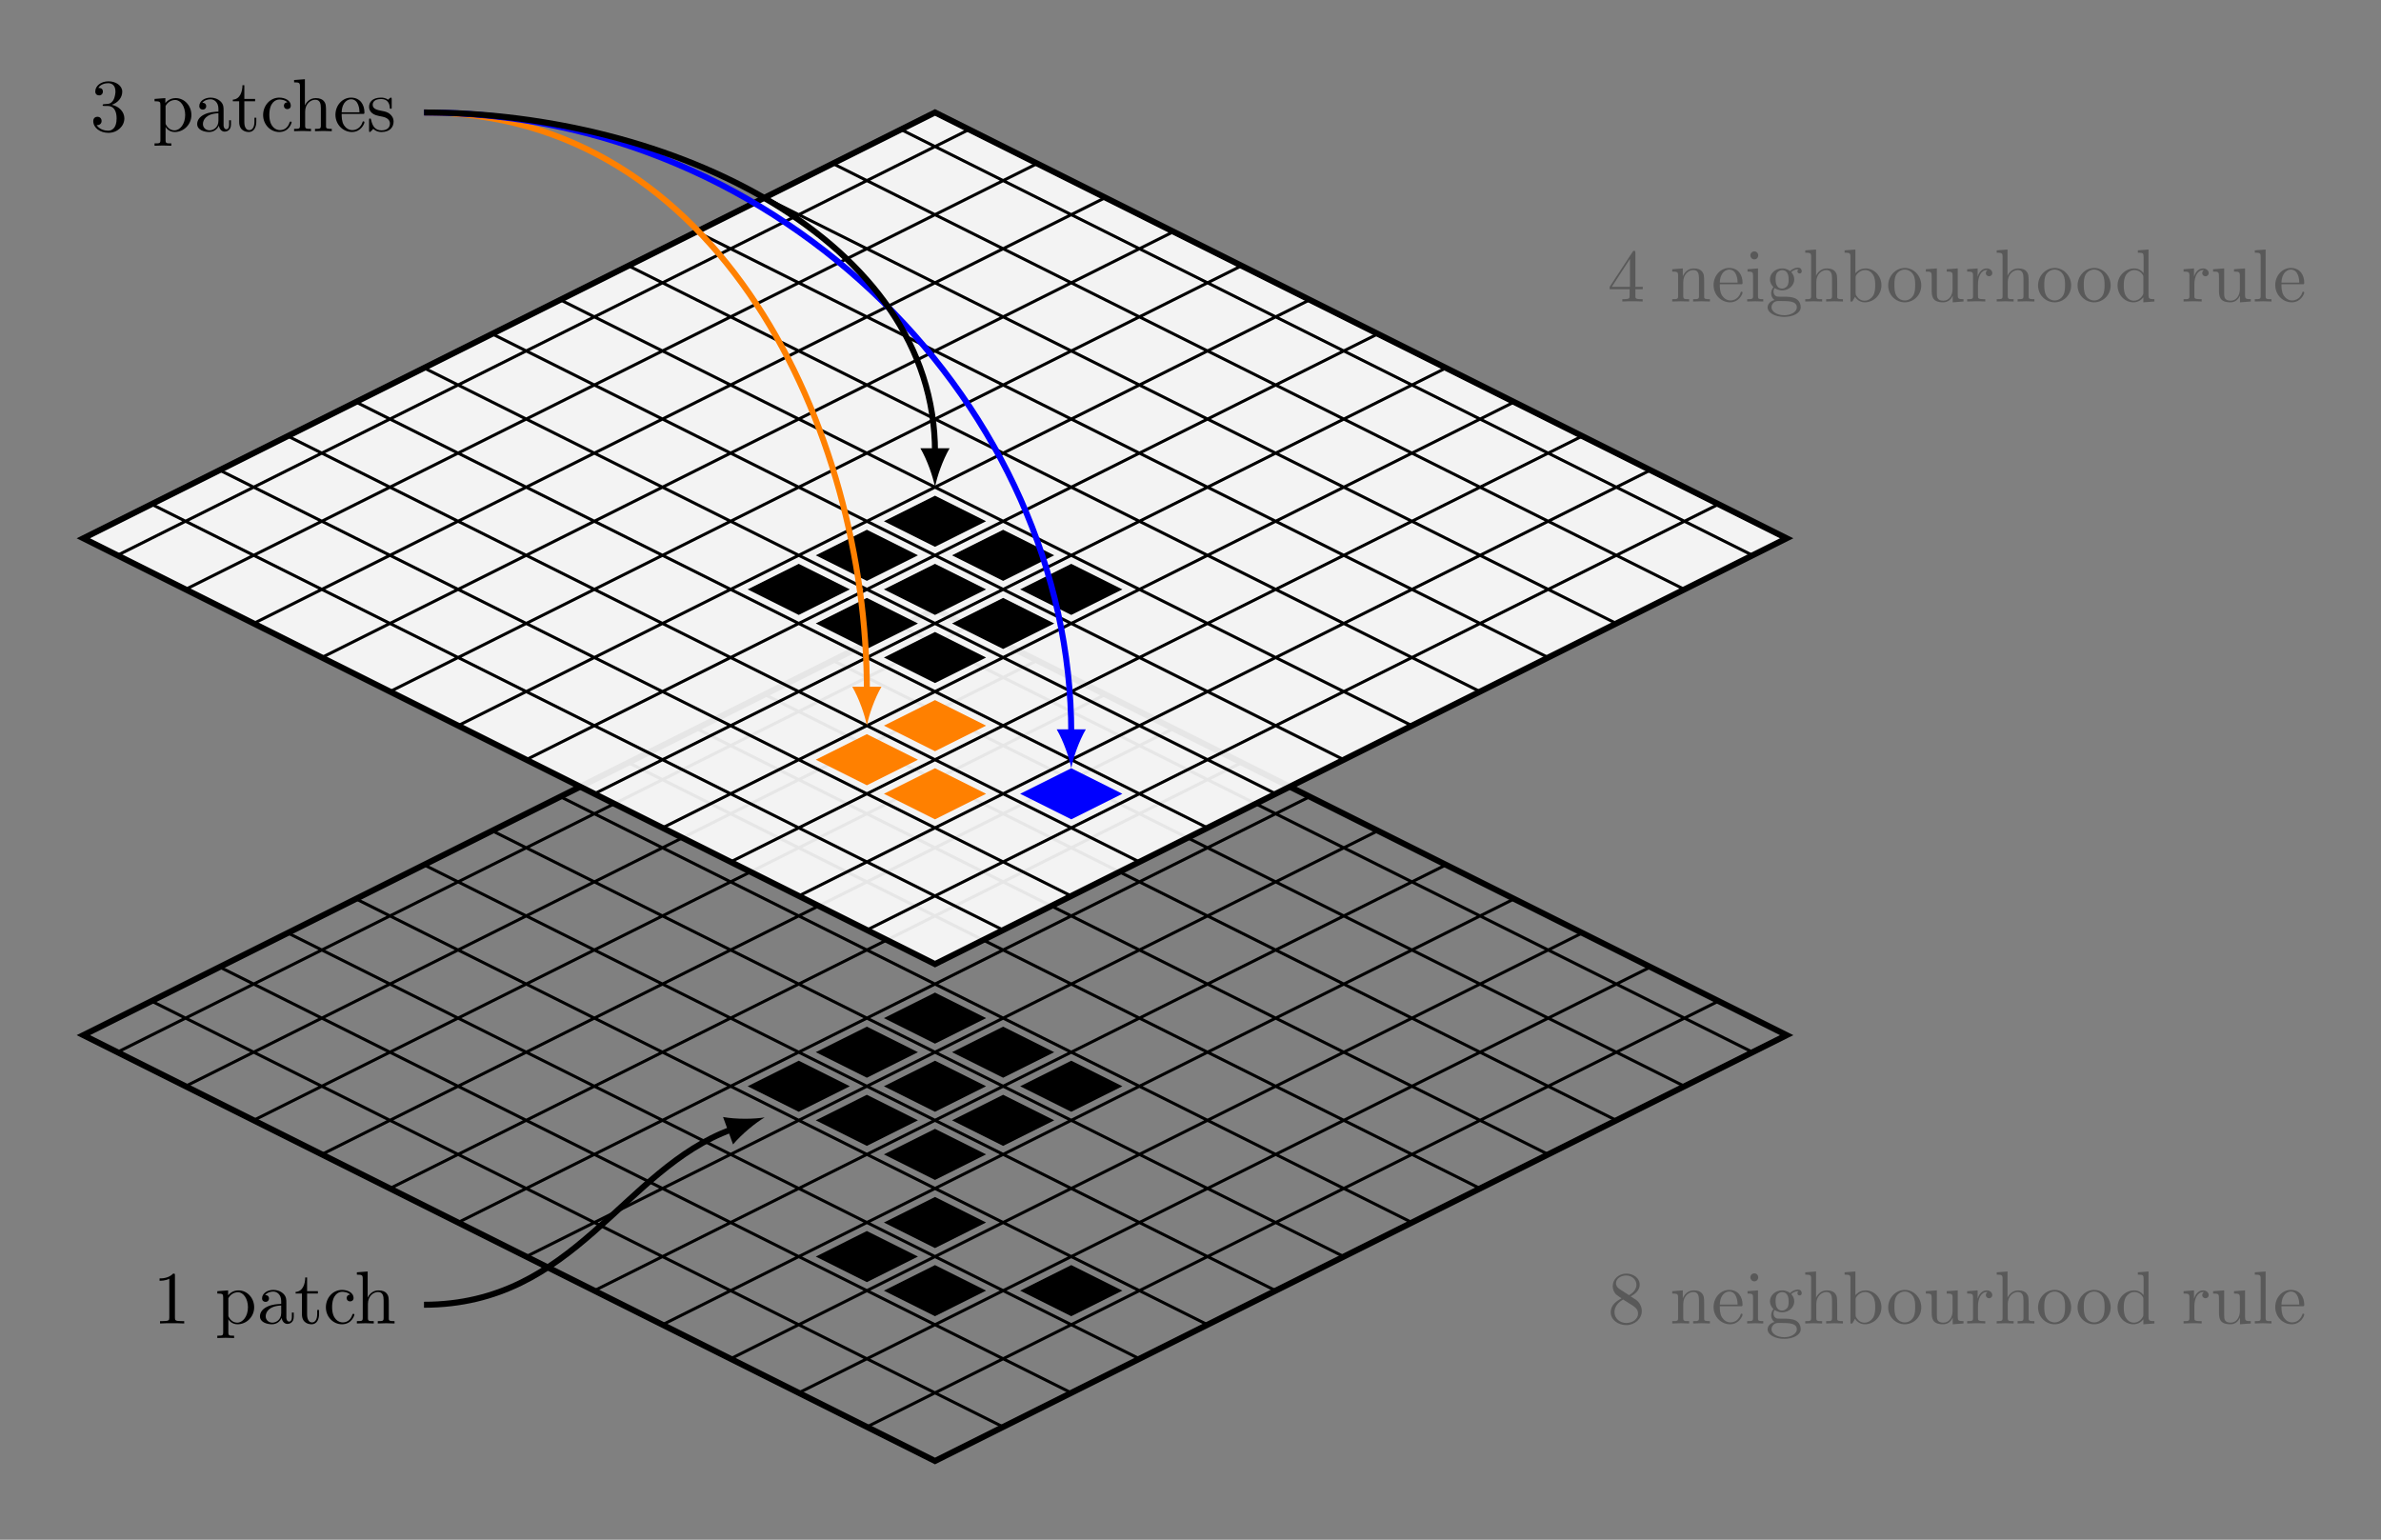 <?xml version="1.0" encoding="UTF-8"?>
<svg xmlns="http://www.w3.org/2000/svg" xmlns:xlink="http://www.w3.org/1999/xlink" width="317pt" height="205pt" viewBox="0 0 317 205" version="1.1">
<rect x="0" y="0" width="317" height="205" fill="#808080" stroke="none"/>
<defs>
<g>
<symbol overflow="visible" id="glyph0-0">
<path style="stroke:none;" d="M 2.891 -3.516 C 3.703 -3.781 4.281 -4.469 4.281 -5.266 C 4.281 -6.078 3.406 -6.641 2.453 -6.641 C 1.453 -6.641 0.688 -6.047 0.688 -5.281 C 0.688 -4.953 0.906 -4.766 1.203 -4.766 C 1.5 -4.766 1.703 -4.984 1.703 -5.281 C 1.703 -5.766 1.234 -5.766 1.094 -5.766 C 1.391 -6.266 2.047 -6.391 2.406 -6.391 C 2.828 -6.391 3.375 -6.172 3.375 -5.281 C 3.375 -5.156 3.344 -4.578 3.094 -4.141 C 2.797 -3.656 2.453 -3.625 2.203 -3.625 C 2.125 -3.609 1.891 -3.594 1.812 -3.594 C 1.734 -3.578 1.672 -3.562 1.672 -3.469 C 1.672 -3.359 1.734 -3.359 1.906 -3.359 L 2.344 -3.359 C 3.156 -3.359 3.531 -2.688 3.531 -1.703 C 3.531 -0.344 2.844 -0.062 2.406 -0.062 C 1.969 -0.062 1.219 -0.234 0.875 -0.812 C 1.219 -0.766 1.531 -0.984 1.531 -1.359 C 1.531 -1.719 1.266 -1.922 0.984 -1.922 C 0.734 -1.922 0.422 -1.781 0.422 -1.344 C 0.422 -0.438 1.344 0.219 2.438 0.219 C 3.656 0.219 4.562 -0.688 4.562 -1.703 C 4.562 -2.516 3.922 -3.297 2.891 -3.516 Z M 2.891 -3.516 "/>
</symbol>
<symbol overflow="visible" id="glyph0-1">
<path style="stroke:none;" d="M 1.719 -3.75 L 1.719 -4.406 L 0.281 -4.297 L 0.281 -3.984 C 0.984 -3.984 1.062 -3.922 1.062 -3.484 L 1.062 1.172 C 1.062 1.625 0.953 1.625 0.281 1.625 L 0.281 1.938 C 0.625 1.922 1.141 1.906 1.391 1.906 C 1.672 1.906 2.172 1.922 2.516 1.938 L 2.516 1.625 C 1.859 1.625 1.75 1.625 1.75 1.172 L 1.75 -0.594 C 1.797 -0.422 2.219 0.109 2.969 0.109 C 4.156 0.109 5.188 -0.875 5.188 -2.156 C 5.188 -3.422 4.234 -4.406 3.109 -4.406 C 2.328 -4.406 1.906 -3.969 1.719 -3.75 Z M 1.75 -1.141 L 1.75 -3.359 C 2.031 -3.875 2.516 -4.156 3.031 -4.156 C 3.766 -4.156 4.359 -3.281 4.359 -2.156 C 4.359 -0.953 3.672 -0.109 2.938 -0.109 C 2.531 -0.109 2.156 -0.312 1.891 -0.719 C 1.75 -0.922 1.75 -0.938 1.75 -1.141 Z M 1.75 -1.141 "/>
</symbol>
<symbol overflow="visible" id="glyph0-2">
<path style="stroke:none;" d="M 3.312 -0.75 C 3.359 -0.359 3.625 0.062 4.094 0.062 C 4.312 0.062 4.922 -0.078 4.922 -0.891 L 4.922 -1.453 L 4.672 -1.453 L 4.672 -0.891 C 4.672 -0.312 4.422 -0.25 4.312 -0.25 C 3.984 -0.25 3.938 -0.703 3.938 -0.75 L 3.938 -2.734 C 3.938 -3.156 3.938 -3.547 3.578 -3.922 C 3.188 -4.312 2.688 -4.469 2.219 -4.469 C 1.391 -4.469 0.703 -4 0.703 -3.344 C 0.703 -3.047 0.906 -2.875 1.172 -2.875 C 1.453 -2.875 1.625 -3.078 1.625 -3.328 C 1.625 -3.453 1.578 -3.781 1.109 -3.781 C 1.391 -4.141 1.875 -4.25 2.188 -4.25 C 2.688 -4.25 3.25 -3.859 3.25 -2.969 L 3.25 -2.609 C 2.734 -2.578 2.047 -2.547 1.422 -2.25 C 0.672 -1.906 0.422 -1.391 0.422 -0.953 C 0.422 -0.141 1.391 0.109 2.016 0.109 C 2.672 0.109 3.125 -0.297 3.312 -0.75 Z M 3.25 -2.391 L 3.25 -1.391 C 3.25 -0.453 2.531 -0.109 2.078 -0.109 C 1.594 -0.109 1.188 -0.453 1.188 -0.953 C 1.188 -1.5 1.609 -2.328 3.25 -2.391 Z M 3.25 -2.391 "/>
</symbol>
<symbol overflow="visible" id="glyph0-3">
<path style="stroke:none;" d="M 1.719 -3.984 L 3.156 -3.984 L 3.156 -4.297 L 1.719 -4.297 L 1.719 -6.125 L 1.469 -6.125 C 1.469 -5.312 1.172 -4.25 0.188 -4.203 L 0.188 -3.984 L 1.031 -3.984 L 1.031 -1.234 C 1.031 -0.016 1.969 0.109 2.328 0.109 C 3.031 0.109 3.312 -0.594 3.312 -1.234 L 3.312 -1.797 L 3.062 -1.797 L 3.062 -1.25 C 3.062 -0.516 2.766 -0.141 2.391 -0.141 C 1.719 -0.141 1.719 -1.047 1.719 -1.219 Z M 1.719 -3.984 "/>
</symbol>
<symbol overflow="visible" id="glyph0-4">
<path style="stroke:none;" d="M 1.172 -2.172 C 1.172 -3.797 1.984 -4.219 2.516 -4.219 C 2.609 -4.219 3.234 -4.203 3.578 -3.844 C 3.172 -3.812 3.109 -3.516 3.109 -3.391 C 3.109 -3.125 3.297 -2.938 3.562 -2.938 C 3.828 -2.938 4.031 -3.094 4.031 -3.406 C 4.031 -4.078 3.266 -4.469 2.5 -4.469 C 1.25 -4.469 0.344 -3.391 0.344 -2.156 C 0.344 -0.875 1.328 0.109 2.484 0.109 C 3.812 0.109 4.141 -1.094 4.141 -1.188 C 4.141 -1.281 4.031 -1.281 4 -1.281 C 3.922 -1.281 3.891 -1.25 3.875 -1.188 C 3.594 -0.266 2.938 -0.141 2.578 -0.141 C 2.047 -0.141 1.172 -0.562 1.172 -2.172 Z M 1.172 -2.172 "/>
</symbol>
<symbol overflow="visible" id="glyph0-5">
<path style="stroke:none;" d="M 1.094 -0.75 C 1.094 -0.312 0.984 -0.312 0.312 -0.312 L 0.312 0 C 0.672 -0.016 1.172 -0.031 1.453 -0.031 C 1.703 -0.031 2.219 -0.016 2.562 0 L 2.562 -0.312 C 1.891 -0.312 1.781 -0.312 1.781 -0.75 L 1.781 -2.594 C 1.781 -3.625 2.5 -4.188 3.125 -4.188 C 3.766 -4.188 3.875 -3.656 3.875 -3.078 L 3.875 -0.75 C 3.875 -0.312 3.766 -0.312 3.094 -0.312 L 3.094 0 C 3.438 -0.016 3.953 -0.031 4.219 -0.031 C 4.469 -0.031 5 -0.016 5.328 0 L 5.328 -0.312 C 4.812 -0.312 4.562 -0.312 4.562 -0.609 L 4.562 -2.516 C 4.562 -3.375 4.562 -3.672 4.25 -4.031 C 4.109 -4.203 3.781 -4.406 3.203 -4.406 C 2.359 -4.406 1.922 -3.812 1.75 -3.422 L 1.75 -6.922 L 0.312 -6.812 L 0.312 -6.5 C 1.016 -6.5 1.094 -6.438 1.094 -5.938 Z M 1.094 -0.75 "/>
</symbol>
<symbol overflow="visible" id="glyph0-6">
<path style="stroke:none;" d="M 1.109 -2.516 C 1.172 -4 2.016 -4.25 2.359 -4.25 C 3.375 -4.25 3.484 -2.906 3.484 -2.516 Z M 1.109 -2.297 L 3.891 -2.297 C 4.109 -2.297 4.141 -2.297 4.141 -2.516 C 4.141 -3.5 3.594 -4.469 2.359 -4.469 C 1.203 -4.469 0.281 -3.438 0.281 -2.188 C 0.281 -0.859 1.328 0.109 2.469 0.109 C 3.688 0.109 4.141 -1 4.141 -1.188 C 4.141 -1.281 4.062 -1.312 4 -1.312 C 3.922 -1.312 3.891 -1.25 3.875 -1.172 C 3.531 -0.141 2.625 -0.141 2.531 -0.141 C 2.031 -0.141 1.641 -0.438 1.406 -0.812 C 1.109 -1.281 1.109 -1.938 1.109 -2.297 Z M 1.109 -2.297 "/>
</symbol>
<symbol overflow="visible" id="glyph0-7">
<path style="stroke:none;" d="M 2.078 -1.938 C 2.297 -1.891 3.109 -1.734 3.109 -1.016 C 3.109 -0.516 2.766 -0.109 1.984 -0.109 C 1.141 -0.109 0.781 -0.672 0.594 -1.531 C 0.562 -1.656 0.562 -1.688 0.453 -1.688 C 0.328 -1.688 0.328 -1.625 0.328 -1.453 L 0.328 -0.125 C 0.328 0.047 0.328 0.109 0.438 0.109 C 0.484 0.109 0.5 0.094 0.688 -0.094 C 0.703 -0.109 0.703 -0.125 0.891 -0.312 C 1.328 0.094 1.781 0.109 1.984 0.109 C 3.125 0.109 3.594 -0.562 3.594 -1.281 C 3.594 -1.797 3.297 -2.109 3.172 -2.219 C 2.844 -2.547 2.453 -2.625 2.031 -2.703 C 1.469 -2.812 0.812 -2.938 0.812 -3.516 C 0.812 -3.875 1.062 -4.281 1.922 -4.281 C 3.016 -4.281 3.078 -3.375 3.094 -3.078 C 3.094 -2.984 3.188 -2.984 3.203 -2.984 C 3.344 -2.984 3.344 -3.031 3.344 -3.219 L 3.344 -4.234 C 3.344 -4.391 3.344 -4.469 3.234 -4.469 C 3.188 -4.469 3.156 -4.469 3.031 -4.344 C 3 -4.312 2.906 -4.219 2.859 -4.188 C 2.484 -4.469 2.078 -4.469 1.922 -4.469 C 0.703 -4.469 0.328 -3.797 0.328 -3.234 C 0.328 -2.891 0.484 -2.609 0.75 -2.391 C 1.078 -2.141 1.359 -2.078 2.078 -1.938 Z M 2.078 -1.938 "/>
</symbol>
<symbol overflow="visible" id="glyph0-8">
<path style="stroke:none;" d="M 2.938 -6.375 C 2.938 -6.625 2.938 -6.641 2.703 -6.641 C 2.078 -6 1.203 -6 0.891 -6 L 0.891 -5.688 C 1.094 -5.688 1.672 -5.688 2.188 -5.953 L 2.188 -0.781 C 2.188 -0.422 2.156 -0.312 1.266 -0.312 L 0.953 -0.312 L 0.953 0 C 1.297 -0.031 2.156 -0.031 2.562 -0.031 C 2.953 -0.031 3.828 -0.031 4.172 0 L 4.172 -0.312 L 3.859 -0.312 C 2.953 -0.312 2.938 -0.422 2.938 -0.781 Z M 2.938 -6.375 "/>
</symbol>
<symbol overflow="visible" id="glyph0-9">
<path style="stroke:none;" d="M 2.938 -1.641 L 2.938 -0.781 C 2.938 -0.422 2.906 -0.312 2.172 -0.312 L 1.969 -0.312 L 1.969 0 C 2.375 -0.031 2.891 -0.031 3.312 -0.031 C 3.734 -0.031 4.25 -0.031 4.672 0 L 4.672 -0.312 L 4.453 -0.312 C 3.719 -0.312 3.703 -0.422 3.703 -0.781 L 3.703 -1.641 L 4.688 -1.641 L 4.688 -1.953 L 3.703 -1.953 L 3.703 -6.484 C 3.703 -6.688 3.703 -6.75 3.531 -6.75 C 3.453 -6.75 3.422 -6.75 3.344 -6.625 L 0.281 -1.953 L 0.281 -1.641 Z M 2.984 -1.953 L 0.562 -1.953 L 2.984 -5.672 Z M 2.984 -1.953 "/>
</symbol>
<symbol overflow="visible" id="glyph0-10">
<path style="stroke:none;" d="M 1.094 -3.422 L 1.094 -0.75 C 1.094 -0.312 0.984 -0.312 0.312 -0.312 L 0.312 0 C 0.672 -0.016 1.172 -0.031 1.453 -0.031 C 1.703 -0.031 2.219 -0.016 2.562 0 L 2.562 -0.312 C 1.891 -0.312 1.781 -0.312 1.781 -0.75 L 1.781 -2.594 C 1.781 -3.625 2.5 -4.188 3.125 -4.188 C 3.766 -4.188 3.875 -3.656 3.875 -3.078 L 3.875 -0.75 C 3.875 -0.312 3.766 -0.312 3.094 -0.312 L 3.094 0 C 3.438 -0.016 3.953 -0.031 4.219 -0.031 C 4.469 -0.031 5 -0.016 5.328 0 L 5.328 -0.312 C 4.812 -0.312 4.562 -0.312 4.562 -0.609 L 4.562 -2.516 C 4.562 -3.375 4.562 -3.672 4.25 -4.031 C 4.109 -4.203 3.781 -4.406 3.203 -4.406 C 2.469 -4.406 2 -3.984 1.719 -3.359 L 1.719 -4.406 L 0.312 -4.297 L 0.312 -3.984 C 1.016 -3.984 1.094 -3.922 1.094 -3.422 Z M 1.094 -3.422 "/>
</symbol>
<symbol overflow="visible" id="glyph0-11">
<path style="stroke:none;" d="M 1.766 -4.406 L 0.375 -4.297 L 0.375 -3.984 C 1.016 -3.984 1.109 -3.922 1.109 -3.438 L 1.109 -0.75 C 1.109 -0.312 1 -0.312 0.328 -0.312 L 0.328 0 C 0.641 -0.016 1.188 -0.031 1.422 -0.031 C 1.781 -0.031 2.125 -0.016 2.469 0 L 2.469 -0.312 C 1.797 -0.312 1.766 -0.359 1.766 -0.75 Z M 1.797 -6.141 C 1.797 -6.453 1.562 -6.672 1.281 -6.672 C 0.969 -6.672 0.75 -6.406 0.75 -6.141 C 0.75 -5.875 0.969 -5.609 1.281 -5.609 C 1.562 -5.609 1.797 -5.828 1.797 -6.141 Z M 1.797 -6.141 "/>
</symbol>
<symbol overflow="visible" id="glyph0-12">
<path style="stroke:none;" d="M 2.219 -1.719 C 1.344 -1.719 1.344 -2.719 1.344 -2.938 C 1.344 -3.203 1.359 -3.531 1.5 -3.781 C 1.578 -3.891 1.812 -4.172 2.219 -4.172 C 3.078 -4.172 3.078 -3.188 3.078 -2.953 C 3.078 -2.688 3.078 -2.359 2.922 -2.109 C 2.844 -2 2.609 -1.719 2.219 -1.719 Z M 1.062 -1.328 C 1.062 -1.359 1.062 -1.594 1.219 -1.797 C 1.609 -1.516 2.031 -1.484 2.219 -1.484 C 3.141 -1.484 3.828 -2.172 3.828 -2.938 C 3.828 -3.312 3.672 -3.672 3.422 -3.906 C 3.781 -4.25 4.141 -4.297 4.312 -4.297 C 4.344 -4.297 4.391 -4.297 4.422 -4.281 C 4.312 -4.25 4.25 -4.141 4.25 -4.016 C 4.25 -3.844 4.391 -3.734 4.547 -3.734 C 4.641 -3.734 4.828 -3.797 4.828 -4.031 C 4.828 -4.203 4.719 -4.516 4.328 -4.516 C 4.125 -4.516 3.688 -4.453 3.266 -4.047 C 2.844 -4.375 2.438 -4.406 2.219 -4.406 C 1.281 -4.406 0.594 -3.719 0.594 -2.953 C 0.594 -2.516 0.812 -2.141 1.062 -1.922 C 0.938 -1.781 0.75 -1.453 0.75 -1.094 C 0.75 -0.781 0.891 -0.406 1.203 -0.203 C 0.594 -0.047 0.281 0.391 0.281 0.781 C 0.281 1.5 1.266 2.047 2.484 2.047 C 3.656 2.047 4.688 1.547 4.688 0.766 C 4.688 0.422 4.562 -0.094 4.047 -0.375 C 3.516 -0.641 2.938 -0.641 2.328 -0.641 C 2.078 -0.641 1.656 -0.641 1.578 -0.656 C 1.266 -0.703 1.062 -1 1.062 -1.328 Z M 2.5 1.828 C 1.484 1.828 0.797 1.312 0.797 0.781 C 0.797 0.328 1.172 -0.047 1.609 -0.062 L 2.203 -0.062 C 3.062 -0.062 4.172 -0.062 4.172 0.781 C 4.172 1.328 3.469 1.828 2.5 1.828 Z M 2.5 1.828 "/>
</symbol>
<symbol overflow="visible" id="glyph0-13">
<path style="stroke:none;" d="M 1.719 -3.766 L 1.719 -6.922 L 0.281 -6.812 L 0.281 -6.5 C 0.984 -6.5 1.062 -6.438 1.062 -5.938 L 1.062 0 L 1.312 0 C 1.312 -0.016 1.391 -0.156 1.672 -0.625 C 1.812 -0.391 2.234 0.109 2.969 0.109 C 4.156 0.109 5.188 -0.875 5.188 -2.156 C 5.188 -3.422 4.219 -4.406 3.078 -4.406 C 2.297 -4.406 1.875 -3.938 1.719 -3.766 Z M 1.75 -1.141 L 1.75 -3.188 C 1.75 -3.375 1.75 -3.391 1.859 -3.547 C 2.25 -4.109 2.797 -4.188 3.031 -4.188 C 3.484 -4.188 3.844 -3.922 4.078 -3.547 C 4.344 -3.141 4.359 -2.578 4.359 -2.156 C 4.359 -1.797 4.344 -1.203 4.062 -0.75 C 3.844 -0.438 3.469 -0.109 2.938 -0.109 C 2.484 -0.109 2.125 -0.344 1.891 -0.719 C 1.75 -0.922 1.75 -0.953 1.75 -1.141 Z M 1.75 -1.141 "/>
</symbol>
<symbol overflow="visible" id="glyph0-14">
<path style="stroke:none;" d="M 4.688 -2.141 C 4.688 -3.406 3.703 -4.469 2.5 -4.469 C 1.25 -4.469 0.281 -3.375 0.281 -2.141 C 0.281 -0.844 1.312 0.109 2.484 0.109 C 3.688 0.109 4.688 -0.875 4.688 -2.141 Z M 2.5 -0.141 C 2.062 -0.141 1.625 -0.344 1.359 -0.812 C 1.109 -1.25 1.109 -1.859 1.109 -2.219 C 1.109 -2.609 1.109 -3.141 1.344 -3.578 C 1.609 -4.031 2.078 -4.25 2.484 -4.25 C 2.922 -4.25 3.344 -4.031 3.609 -3.594 C 3.875 -3.172 3.875 -2.594 3.875 -2.219 C 3.875 -1.859 3.875 -1.312 3.656 -0.875 C 3.422 -0.422 2.984 -0.141 2.5 -0.141 Z M 2.5 -0.141 "/>
</symbol>
<symbol overflow="visible" id="glyph0-15">
<path style="stroke:none;" d="M 3.891 -0.781 L 3.891 0.109 L 5.328 0 L 5.328 -0.312 C 4.641 -0.312 4.562 -0.375 4.562 -0.875 L 4.562 -4.406 L 3.094 -4.297 L 3.094 -3.984 C 3.781 -3.984 3.875 -3.922 3.875 -3.422 L 3.875 -1.656 C 3.875 -0.781 3.391 -0.109 2.656 -0.109 C 1.828 -0.109 1.781 -0.578 1.781 -1.094 L 1.781 -4.406 L 0.312 -4.297 L 0.312 -3.984 C 1.094 -3.984 1.094 -3.953 1.094 -3.078 L 1.094 -1.578 C 1.094 -0.797 1.094 0.109 2.609 0.109 C 3.172 0.109 3.609 -0.172 3.891 -0.781 Z M 3.891 -0.781 "/>
</symbol>
<symbol overflow="visible" id="glyph0-16">
<path style="stroke:none;" d="M 1.672 -3.312 L 1.672 -4.406 L 0.281 -4.297 L 0.281 -3.984 C 0.984 -3.984 1.062 -3.922 1.062 -3.422 L 1.062 -0.75 C 1.062 -0.312 0.953 -0.312 0.281 -0.312 L 0.281 0 C 0.672 -0.016 1.141 -0.031 1.422 -0.031 C 1.812 -0.031 2.281 -0.031 2.688 0 L 2.688 -0.312 L 2.469 -0.312 C 1.734 -0.312 1.719 -0.422 1.719 -0.781 L 1.719 -2.312 C 1.719 -3.297 2.141 -4.188 2.891 -4.188 C 2.953 -4.188 2.984 -4.188 3 -4.172 C 2.969 -4.172 2.766 -4.047 2.766 -3.781 C 2.766 -3.516 2.984 -3.359 3.203 -3.359 C 3.375 -3.359 3.625 -3.484 3.625 -3.797 C 3.625 -4.109 3.312 -4.406 2.891 -4.406 C 2.156 -4.406 1.797 -3.734 1.672 -3.312 Z M 1.672 -3.312 "/>
</symbol>
<symbol overflow="visible" id="glyph0-17">
<path style="stroke:none;" d="M 3.781 -0.547 L 3.781 0.109 L 5.25 0 L 5.25 -0.312 C 4.562 -0.312 4.469 -0.375 4.469 -0.875 L 4.469 -6.922 L 3.047 -6.812 L 3.047 -6.5 C 3.734 -6.5 3.812 -6.438 3.812 -5.938 L 3.812 -3.781 C 3.531 -4.141 3.094 -4.406 2.562 -4.406 C 1.391 -4.406 0.344 -3.422 0.344 -2.141 C 0.344 -0.875 1.312 0.109 2.453 0.109 C 3.094 0.109 3.531 -0.234 3.781 -0.547 Z M 3.781 -3.219 L 3.781 -1.172 C 3.781 -1 3.781 -0.984 3.672 -0.812 C 3.375 -0.328 2.938 -0.109 2.5 -0.109 C 2.047 -0.109 1.688 -0.375 1.453 -0.75 C 1.203 -1.156 1.172 -1.719 1.172 -2.141 C 1.172 -2.5 1.188 -3.094 1.469 -3.547 C 1.688 -3.859 2.062 -4.188 2.609 -4.188 C 2.953 -4.188 3.375 -4.031 3.672 -3.594 C 3.781 -3.422 3.781 -3.406 3.781 -3.219 Z M 3.781 -3.219 "/>
</symbol>
<symbol overflow="visible" id="glyph0-18">
<path style="stroke:none;" d="M 1.766 -6.922 L 0.328 -6.812 L 0.328 -6.5 C 1.031 -6.5 1.109 -6.438 1.109 -5.938 L 1.109 -0.75 C 1.109 -0.312 1 -0.312 0.328 -0.312 L 0.328 0 C 0.656 -0.016 1.188 -0.031 1.438 -0.031 C 1.688 -0.031 2.172 -0.016 2.547 0 L 2.547 -0.312 C 1.875 -0.312 1.766 -0.312 1.766 -0.75 Z M 1.766 -6.922 "/>
</symbol>
<symbol overflow="visible" id="glyph0-19">
<path style="stroke:none;" d="M 1.625 -4.562 C 1.172 -4.859 1.125 -5.188 1.125 -5.359 C 1.125 -5.969 1.781 -6.391 2.484 -6.391 C 3.203 -6.391 3.844 -5.875 3.844 -5.156 C 3.844 -4.578 3.453 -4.109 2.859 -3.766 Z M 3.078 -3.609 C 3.797 -3.984 4.281 -4.5 4.281 -5.156 C 4.281 -6.078 3.406 -6.641 2.5 -6.641 C 1.5 -6.641 0.688 -5.906 0.688 -4.969 C 0.688 -4.797 0.703 -4.344 1.125 -3.875 C 1.234 -3.766 1.609 -3.516 1.859 -3.344 C 1.281 -3.047 0.422 -2.5 0.422 -1.5 C 0.422 -0.453 1.438 0.219 2.484 0.219 C 3.609 0.219 4.562 -0.609 4.562 -1.672 C 4.562 -2.031 4.453 -2.484 4.062 -2.906 C 3.875 -3.109 3.719 -3.203 3.078 -3.609 Z M 2.078 -3.188 L 3.312 -2.406 C 3.594 -2.219 4.062 -1.922 4.062 -1.312 C 4.062 -0.578 3.312 -0.062 2.5 -0.062 C 1.641 -0.062 0.922 -0.672 0.922 -1.5 C 0.922 -2.078 1.234 -2.719 2.078 -3.188 Z M 2.078 -3.188 "/>
</symbol>
</g>
<clipPath id="clip1">
  <path d="M 9.965 195 L 306.965 195 L 306.965 10 L 9.965 10 Z M 9.965 195 "/>
</clipPath>
</defs>
<g id="surface1">
<g clip-path="url(#clip1)" clip-rule="nonzero">
<path style="fill:none;stroke-width:0.399;stroke-linecap:butt;stroke-linejoin:miter;stroke:rgb(0%,0%,0%);stroke-opacity:1;stroke-miterlimit:10;" d="M 0.001 -66.155 L 113.388 -9.459 M -9.073 -61.616 L 104.318 -4.924 M -18.143 -57.08 L 95.247 -0.389 M -27.213 -52.545 L 86.173 4.146 M -36.284 -48.01 L 77.103 8.681 M -45.354 -43.475 L 68.033 13.216 M -54.424 -38.94 L 58.962 17.752 M -63.499 -34.405 L 49.892 22.291 M -72.569 -29.869 L 40.818 26.826 M -81.639 -25.334 L 31.747 31.361 M -90.71 -20.795 L 22.677 35.896 M -99.78 -16.26 L 13.607 40.431 M -108.85 -11.725 L 4.537 44.966 M 0.001 -66.155 L -113.389 -9.459 M 9.072 -61.619 L -104.315 -4.924 M 18.142 -57.08 L -95.245 -0.389 M 27.212 -52.545 L -86.174 4.15 M 36.283 -48.01 L -77.104 8.685 M 45.357 -43.475 L -68.034 13.22 M 54.427 -38.94 L -58.963 17.756 M 63.497 -34.405 L -49.889 22.291 M 72.568 -29.869 L -40.819 26.826 M 81.638 -25.334 L -31.749 31.361 M 90.708 -20.799 L -22.678 35.896 M 99.783 -16.264 L -13.608 40.431 M 108.853 -11.729 L -4.534 44.966 " transform="matrix(1,0,0,-1,124.483,128.361)"/>
<path style="fill:none;stroke-width:0.797;stroke-linecap:butt;stroke-linejoin:miter;stroke:rgb(0%,0%,0%);stroke-opacity:1;stroke-miterlimit:10;" d="M 0.001 -66.155 L -113.389 -9.459 L 0.001 47.236 L 113.388 -9.459 Z M 0.001 -66.155 " transform="matrix(1,0,0,-1,124.483,128.361)"/>
<path style=" stroke:none;fill-rule:nonzero;fill:rgb(0%,0%,0%);fill-opacity:1;" d="M 124.484 148.023 L 117.68 144.625 L 124.484 141.223 L 131.285 144.625 Z M 124.484 148.023 "/>
<path style=" stroke:none;fill-rule:nonzero;fill:rgb(0%,0%,0%);fill-opacity:1;" d="M 115.41 152.562 L 108.609 149.16 L 115.41 145.758 L 122.215 149.16 Z M 115.41 152.562 "/>
<path style=" stroke:none;fill-rule:nonzero;fill:rgb(0%,0%,0%);fill-opacity:1;" d="M 133.555 143.488 L 126.75 140.09 L 133.555 136.688 L 140.355 140.09 Z M 133.555 143.488 "/>
<path style=" stroke:none;fill-rule:nonzero;fill:rgb(0%,0%,0%);fill-opacity:1;" d="M 115.414 143.488 L 108.609 140.086 L 115.414 136.688 L 122.215 140.09 Z M 115.414 143.488 "/>
<path style=" stroke:none;fill-rule:nonzero;fill:rgb(0%,0%,0%);fill-opacity:1;" d="M 126.75 149.16 L 133.555 152.562 L 140.359 149.16 L 133.555 145.758 Z M 126.75 149.16 "/>
<path style=" stroke:none;fill-rule:nonzero;fill:rgb(0%,0%,0%);fill-opacity:1;" d="M 106.34 148.023 L 99.539 144.625 L 106.34 141.223 L 113.145 144.625 Z M 106.34 148.023 "/>
<path style=" stroke:none;fill-rule:nonzero;fill:rgb(0%,0%,0%);fill-opacity:1;" d="M 124.484 138.953 L 117.68 135.551 L 124.484 132.152 L 131.285 135.551 Z M 124.484 138.953 "/>
<path style=" stroke:none;fill-rule:nonzero;fill:rgb(0%,0%,0%);fill-opacity:1;" d="M 142.625 141.223 L 149.43 144.625 L 142.625 148.023 L 135.82 144.625 Z M 142.625 141.223 "/>
<path style=" stroke:none;fill-rule:nonzero;fill:rgb(0%,0%,0%);fill-opacity:1;" d="M 117.68 153.695 L 124.484 157.098 L 131.285 153.695 L 124.484 150.293 Z M 117.68 153.695 "/>
<path style=" stroke:none;fill-rule:nonzero;fill:rgb(0%,0%,0%);fill-opacity:1;" d="M 117.68 162.766 L 124.484 166.168 L 131.285 162.766 L 124.484 159.363 Z M 117.68 162.766 "/>
<path style=" stroke:none;fill-rule:nonzero;fill:rgb(0%,0%,0%);fill-opacity:1;" d="M 108.609 167.301 L 115.414 170.703 L 122.215 167.301 L 115.41 163.898 Z M 108.609 167.301 "/>
<path style=" stroke:none;fill-rule:nonzero;fill:rgb(0%,0%,0%);fill-opacity:1;" d="M 117.68 171.836 L 124.484 175.238 L 131.285 171.836 L 124.484 168.434 Z M 117.68 171.836 "/>
<path style=" stroke:none;fill-rule:nonzero;fill:rgb(0%,0%,0%);fill-opacity:1;" d="M 135.82 171.836 L 142.625 175.238 L 149.43 171.836 L 142.625 168.434 Z M 135.82 171.836 "/>
<path style=" stroke:none;fill-rule:nonzero;fill:rgb(100%,100%,100%);fill-opacity:0.9;" d="M 124.484 128.359 L 11.094 71.668 L 124.484 14.973 L 237.871 71.668 Z M 124.484 128.359 "/>
<path style="fill:none;stroke-width:0.399;stroke-linecap:butt;stroke-linejoin:miter;stroke:rgb(0%,0%,0%);stroke-opacity:1;stroke-miterlimit:10;" d="M 0.001 0.002 L 113.388 56.693 M -9.073 4.537 L 104.318 61.228 M -18.143 9.072 L 95.247 65.763 M -27.213 13.607 L 86.173 70.299 M -36.284 18.142 L 77.103 74.834 M -45.354 22.677 L 68.033 79.369 M -54.424 27.213 L 58.962 83.908 M -63.499 31.748 L 49.892 88.443 M -72.569 36.283 L 40.818 92.978 M -81.639 40.822 L 31.747 97.513 M -90.71 45.357 L 22.677 102.049 M -99.78 49.892 L 13.607 106.584 M -108.85 54.427 L 4.537 111.119 M 0.001 0.002 L -113.389 56.693 M 9.072 4.537 L -104.315 61.232 M 18.142 9.072 L -95.245 65.767 M 27.212 13.607 L -86.174 70.302 M 36.283 18.142 L -77.104 74.838 M 45.357 22.677 L -68.034 79.373 M 54.427 27.213 L -58.963 83.908 M 63.497 31.748 L -49.889 88.443 M 72.568 36.283 L -40.819 92.978 M 81.638 40.818 L -31.749 97.513 M 90.708 45.353 L -22.678 102.049 M 99.783 49.888 L -13.608 106.584 M 108.853 54.423 L -4.534 111.119 " transform="matrix(1,0,0,-1,124.483,128.361)"/>
<path style="fill:none;stroke-width:0.797;stroke-linecap:butt;stroke-linejoin:miter;stroke:rgb(0%,0%,0%);stroke-opacity:1;stroke-miterlimit:10;" d="M 0.001 0.002 L -113.389 56.693 L 0.001 113.388 L 113.388 56.693 Z M 0.001 0.002 " transform="matrix(1,0,0,-1,124.483,128.361)"/>
<path style=" stroke:none;fill-rule:nonzero;fill:rgb(0%,0%,0%);fill-opacity:1;" d="M 124.484 81.871 L 117.68 78.469 L 124.484 75.07 L 131.285 78.469 Z M 124.484 81.871 "/>
<path style=" stroke:none;fill-rule:nonzero;fill:rgb(0%,0%,0%);fill-opacity:1;" d="M 115.41 86.406 L 108.609 83.004 L 115.41 79.605 L 122.215 83.008 Z M 115.41 86.406 "/>
<path style=" stroke:none;fill-rule:nonzero;fill:rgb(0%,0%,0%);fill-opacity:1;" d="M 133.555 77.336 L 126.75 73.934 L 133.555 70.535 L 140.355 73.934 Z M 133.555 77.336 "/>
<path style=" stroke:none;fill-rule:nonzero;fill:rgb(0%,0%,0%);fill-opacity:1;" d="M 115.414 77.336 L 108.609 73.934 L 115.414 70.531 L 122.215 73.934 Z M 115.414 77.336 "/>
<path style=" stroke:none;fill-rule:nonzero;fill:rgb(0%,0%,0%);fill-opacity:1;" d="M 126.75 83.008 L 133.555 86.406 L 140.359 83.008 L 133.555 79.605 Z M 126.75 83.008 "/>
<path style=" stroke:none;fill-rule:nonzero;fill:rgb(0%,0%,0%);fill-opacity:1;" d="M 106.34 81.871 L 99.539 78.469 L 106.34 75.07 L 113.145 78.469 Z M 106.34 81.871 "/>
<path style=" stroke:none;fill-rule:nonzero;fill:rgb(0%,0%,0%);fill-opacity:1;" d="M 124.484 72.801 L 117.68 69.398 L 124.484 65.996 L 131.285 69.398 Z M 124.484 72.801 "/>
<path style=" stroke:none;fill-rule:nonzero;fill:rgb(0%,0%,0%);fill-opacity:1;" d="M 142.625 75.07 L 149.43 78.473 L 142.625 81.871 L 135.82 78.469 Z M 142.625 75.07 "/>
<path style=" stroke:none;fill-rule:nonzero;fill:rgb(0%,0%,0%);fill-opacity:1;" d="M 117.68 87.543 L 124.484 90.941 L 131.285 87.543 L 124.484 84.141 Z M 117.68 87.543 "/>
<path style=" stroke:none;fill-rule:nonzero;fill:rgb(100%,50%,0%);fill-opacity:1;" d="M 117.68 96.613 L 124.484 100.016 L 131.285 96.613 L 124.484 93.211 Z M 117.68 96.613 "/>
<path style=" stroke:none;fill-rule:nonzero;fill:rgb(100%,50%,0%);fill-opacity:1;" d="M 108.609 101.148 L 115.414 104.551 L 122.215 101.148 L 115.41 97.746 Z M 108.609 101.148 "/>
<path style=" stroke:none;fill-rule:nonzero;fill:rgb(100%,50%,0%);fill-opacity:1;" d="M 117.68 105.684 L 124.484 109.086 L 131.285 105.684 L 124.484 102.281 Z M 117.68 105.684 "/>
<path style=" stroke:none;fill-rule:nonzero;fill:rgb(0%,0%,100%);fill-opacity:1;" d="M 135.82 105.684 L 142.625 109.086 L 149.43 105.684 L 142.625 102.281 Z M 135.82 105.684 "/>
<path style="fill:none;stroke-width:0.797;stroke-linecap:butt;stroke-linejoin:miter;stroke:rgb(100%,50%,0%);stroke-opacity:1;stroke-miterlimit:10;" d="M -68.034 113.388 C -28.694 113.388 -9.069 71.084 -9.069 36.412 " transform="matrix(1,0,0,-1,124.483,128.361)"/>
<path style=" stroke:none;fill-rule:nonzero;fill:rgb(100%,50%,0%);fill-opacity:1;" d="M 115.414 96.613 C 115.672 95.23 116.449 92.984 117.355 91.434 L 113.469 91.434 C 114.375 92.984 115.152 95.23 115.414 96.613 "/>
<path style="fill:none;stroke-width:0.797;stroke-linecap:butt;stroke-linejoin:miter;stroke:rgb(0%,0%,100%);stroke-opacity:1;stroke-miterlimit:10;" d="M -68.034 113.388 C -20.217 113.388 18.142 73.896 18.142 30.74 " transform="matrix(1,0,0,-1,124.483,128.361)"/>
<path style=" stroke:none;fill-rule:nonzero;fill:rgb(0%,0%,100%);fill-opacity:1;" d="M 142.625 102.281 C 142.883 100.902 143.66 98.656 144.566 97.102 L 140.684 97.102 C 141.59 98.656 142.367 100.902 142.625 102.281 "/>
<path style="fill:none;stroke-width:0.797;stroke-linecap:butt;stroke-linejoin:miter;stroke:rgb(0%,0%,0%);stroke-opacity:1;stroke-miterlimit:10;" d="M -68.034 113.388 C -35.092 113.388 0.001 96.435 0.001 68.158 " transform="matrix(1,0,0,-1,124.483,128.361)"/>
<path style=" stroke:none;fill-rule:nonzero;fill:rgb(0%,0%,0%);fill-opacity:1;" d="M 124.484 64.863 C 124.742 63.48 125.52 61.238 126.426 59.684 L 122.539 59.684 C 123.445 61.238 124.223 63.48 124.484 64.863 "/>
<g style="fill:rgb(0%,0%,0%);fill-opacity:1;">
  <use xlink:href="#glyph0-0" x="11.996" y="17.466"/>
</g>
<g style="fill:rgb(0%,0%,0%);fill-opacity:1;">
  <use xlink:href="#glyph0-1" x="20.295" y="17.466"/>
  <use xlink:href="#glyph0-2" x="25.83" y="17.466"/>
  <use xlink:href="#glyph0-3" x="30.811" y="17.466"/>
  <use xlink:href="#glyph0-4" x="34.686" y="17.466"/>
</g>
<g style="fill:rgb(0%,0%,0%);fill-opacity:1;">
  <use xlink:href="#glyph0-5" x="38.844" y="17.466"/>
  <use xlink:href="#glyph0-6" x="44.379" y="17.466"/>
  <use xlink:href="#glyph0-7" x="48.807" y="17.466"/>
</g>
<path style="fill:none;stroke-width:0.797;stroke-linecap:butt;stroke-linejoin:miter;stroke:rgb(0%,0%,0%);stroke-opacity:1;stroke-miterlimit:10;" d="M -68.034 -45.354 C -47.92 -45.354 -41.577 -27.287 -27.065 -22.006 " transform="matrix(1,0,0,-1,124.483,128.361)"/>
<path style=" stroke:none;fill-rule:nonzero;fill:rgb(0%,0%,0%);fill-opacity:1;" d="M 101.805 148.77 C 100.418 149 98.039 149.039 96.266 148.719 L 97.598 152.371 C 98.75 150.988 100.594 149.488 101.805 148.77 "/>
<g style="fill:rgb(0%,0%,0%);fill-opacity:1;">
  <use xlink:href="#glyph0-8" x="20.353" y="176.207"/>
</g>
<g style="fill:rgb(0%,0%,0%);fill-opacity:1;">
  <use xlink:href="#glyph0-1" x="28.652" y="176.207"/>
  <use xlink:href="#glyph0-2" x="34.187" y="176.207"/>
  <use xlink:href="#glyph0-3" x="39.168" y="176.207"/>
  <use xlink:href="#glyph0-4" x="43.043" y="176.207"/>
</g>
<g style="fill:rgb(0%,0%,0%);fill-opacity:1;">
  <use xlink:href="#glyph0-5" x="47.201" y="176.207"/>
</g>
<g style="fill:rgb(34.999%,34.999%,34.999%);fill-opacity:1;">
  <use xlink:href="#glyph0-9" x="214.026" y="40.143"/>
</g>
<g style="fill:rgb(34.999%,34.999%,34.999%);fill-opacity:1;">
  <use xlink:href="#glyph0-10" x="222.325" y="40.143"/>
  <use xlink:href="#glyph0-6" x="227.86" y="40.143"/>
  <use xlink:href="#glyph0-11" x="232.287" y="40.143"/>
  <use xlink:href="#glyph0-12" x="235.055" y="40.143"/>
  <use xlink:href="#glyph0-5" x="240.036" y="40.143"/>
</g>
<g style="fill:rgb(34.999%,34.999%,34.999%);fill-opacity:1;">
  <use xlink:href="#glyph0-13" x="245.303" y="40.143"/>
</g>
<g style="fill:rgb(34.999%,34.999%,34.999%);fill-opacity:1;">
  <use xlink:href="#glyph0-14" x="251.107" y="40.143"/>
  <use xlink:href="#glyph0-15" x="256.088" y="40.143"/>
  <use xlink:href="#glyph0-16" x="261.623" y="40.143"/>
  <use xlink:href="#glyph0-5" x="265.526" y="40.143"/>
  <use xlink:href="#glyph0-14" x="271.061" y="40.143"/>
</g>
<g style="fill:rgb(34.999%,34.999%,34.999%);fill-opacity:1;">
  <use xlink:href="#glyph0-14" x="276.321" y="40.143"/>
</g>
<g style="fill:rgb(34.999%,34.999%,34.999%);fill-opacity:1;">
  <use xlink:href="#glyph0-17" x="281.581" y="40.143"/>
</g>
<g style="fill:rgb(34.999%,34.999%,34.999%);fill-opacity:1;">
  <use xlink:href="#glyph0-16" x="290.434" y="40.143"/>
  <use xlink:href="#glyph0-15" x="294.337" y="40.143"/>
  <use xlink:href="#glyph0-18" x="299.872" y="40.143"/>
  <use xlink:href="#glyph0-6" x="302.639" y="40.143"/>
</g>
<g style="fill:rgb(34.999%,34.999%,34.999%);fill-opacity:1;">
  <use xlink:href="#glyph0-19" x="214.026" y="176.207"/>
</g>
<g style="fill:rgb(34.999%,34.999%,34.999%);fill-opacity:1;">
  <use xlink:href="#glyph0-10" x="222.325" y="176.207"/>
  <use xlink:href="#glyph0-6" x="227.86" y="176.207"/>
  <use xlink:href="#glyph0-11" x="232.287" y="176.207"/>
  <use xlink:href="#glyph0-12" x="235.055" y="176.207"/>
  <use xlink:href="#glyph0-5" x="240.036" y="176.207"/>
</g>
<g style="fill:rgb(34.999%,34.999%,34.999%);fill-opacity:1;">
  <use xlink:href="#glyph0-13" x="245.303" y="176.207"/>
</g>
<g style="fill:rgb(34.999%,34.999%,34.999%);fill-opacity:1;">
  <use xlink:href="#glyph0-14" x="251.107" y="176.207"/>
  <use xlink:href="#glyph0-15" x="256.088" y="176.207"/>
  <use xlink:href="#glyph0-16" x="261.623" y="176.207"/>
  <use xlink:href="#glyph0-5" x="265.526" y="176.207"/>
  <use xlink:href="#glyph0-14" x="271.061" y="176.207"/>
</g>
<g style="fill:rgb(34.999%,34.999%,34.999%);fill-opacity:1;">
  <use xlink:href="#glyph0-14" x="276.321" y="176.207"/>
</g>
<g style="fill:rgb(34.999%,34.999%,34.999%);fill-opacity:1;">
  <use xlink:href="#glyph0-17" x="281.581" y="176.207"/>
</g>
<g style="fill:rgb(34.999%,34.999%,34.999%);fill-opacity:1;">
  <use xlink:href="#glyph0-16" x="290.434" y="176.207"/>
  <use xlink:href="#glyph0-15" x="294.337" y="176.207"/>
  <use xlink:href="#glyph0-18" x="299.872" y="176.207"/>
  <use xlink:href="#glyph0-6" x="302.639" y="176.207"/>
</g>
</g>
</g>
</svg>
